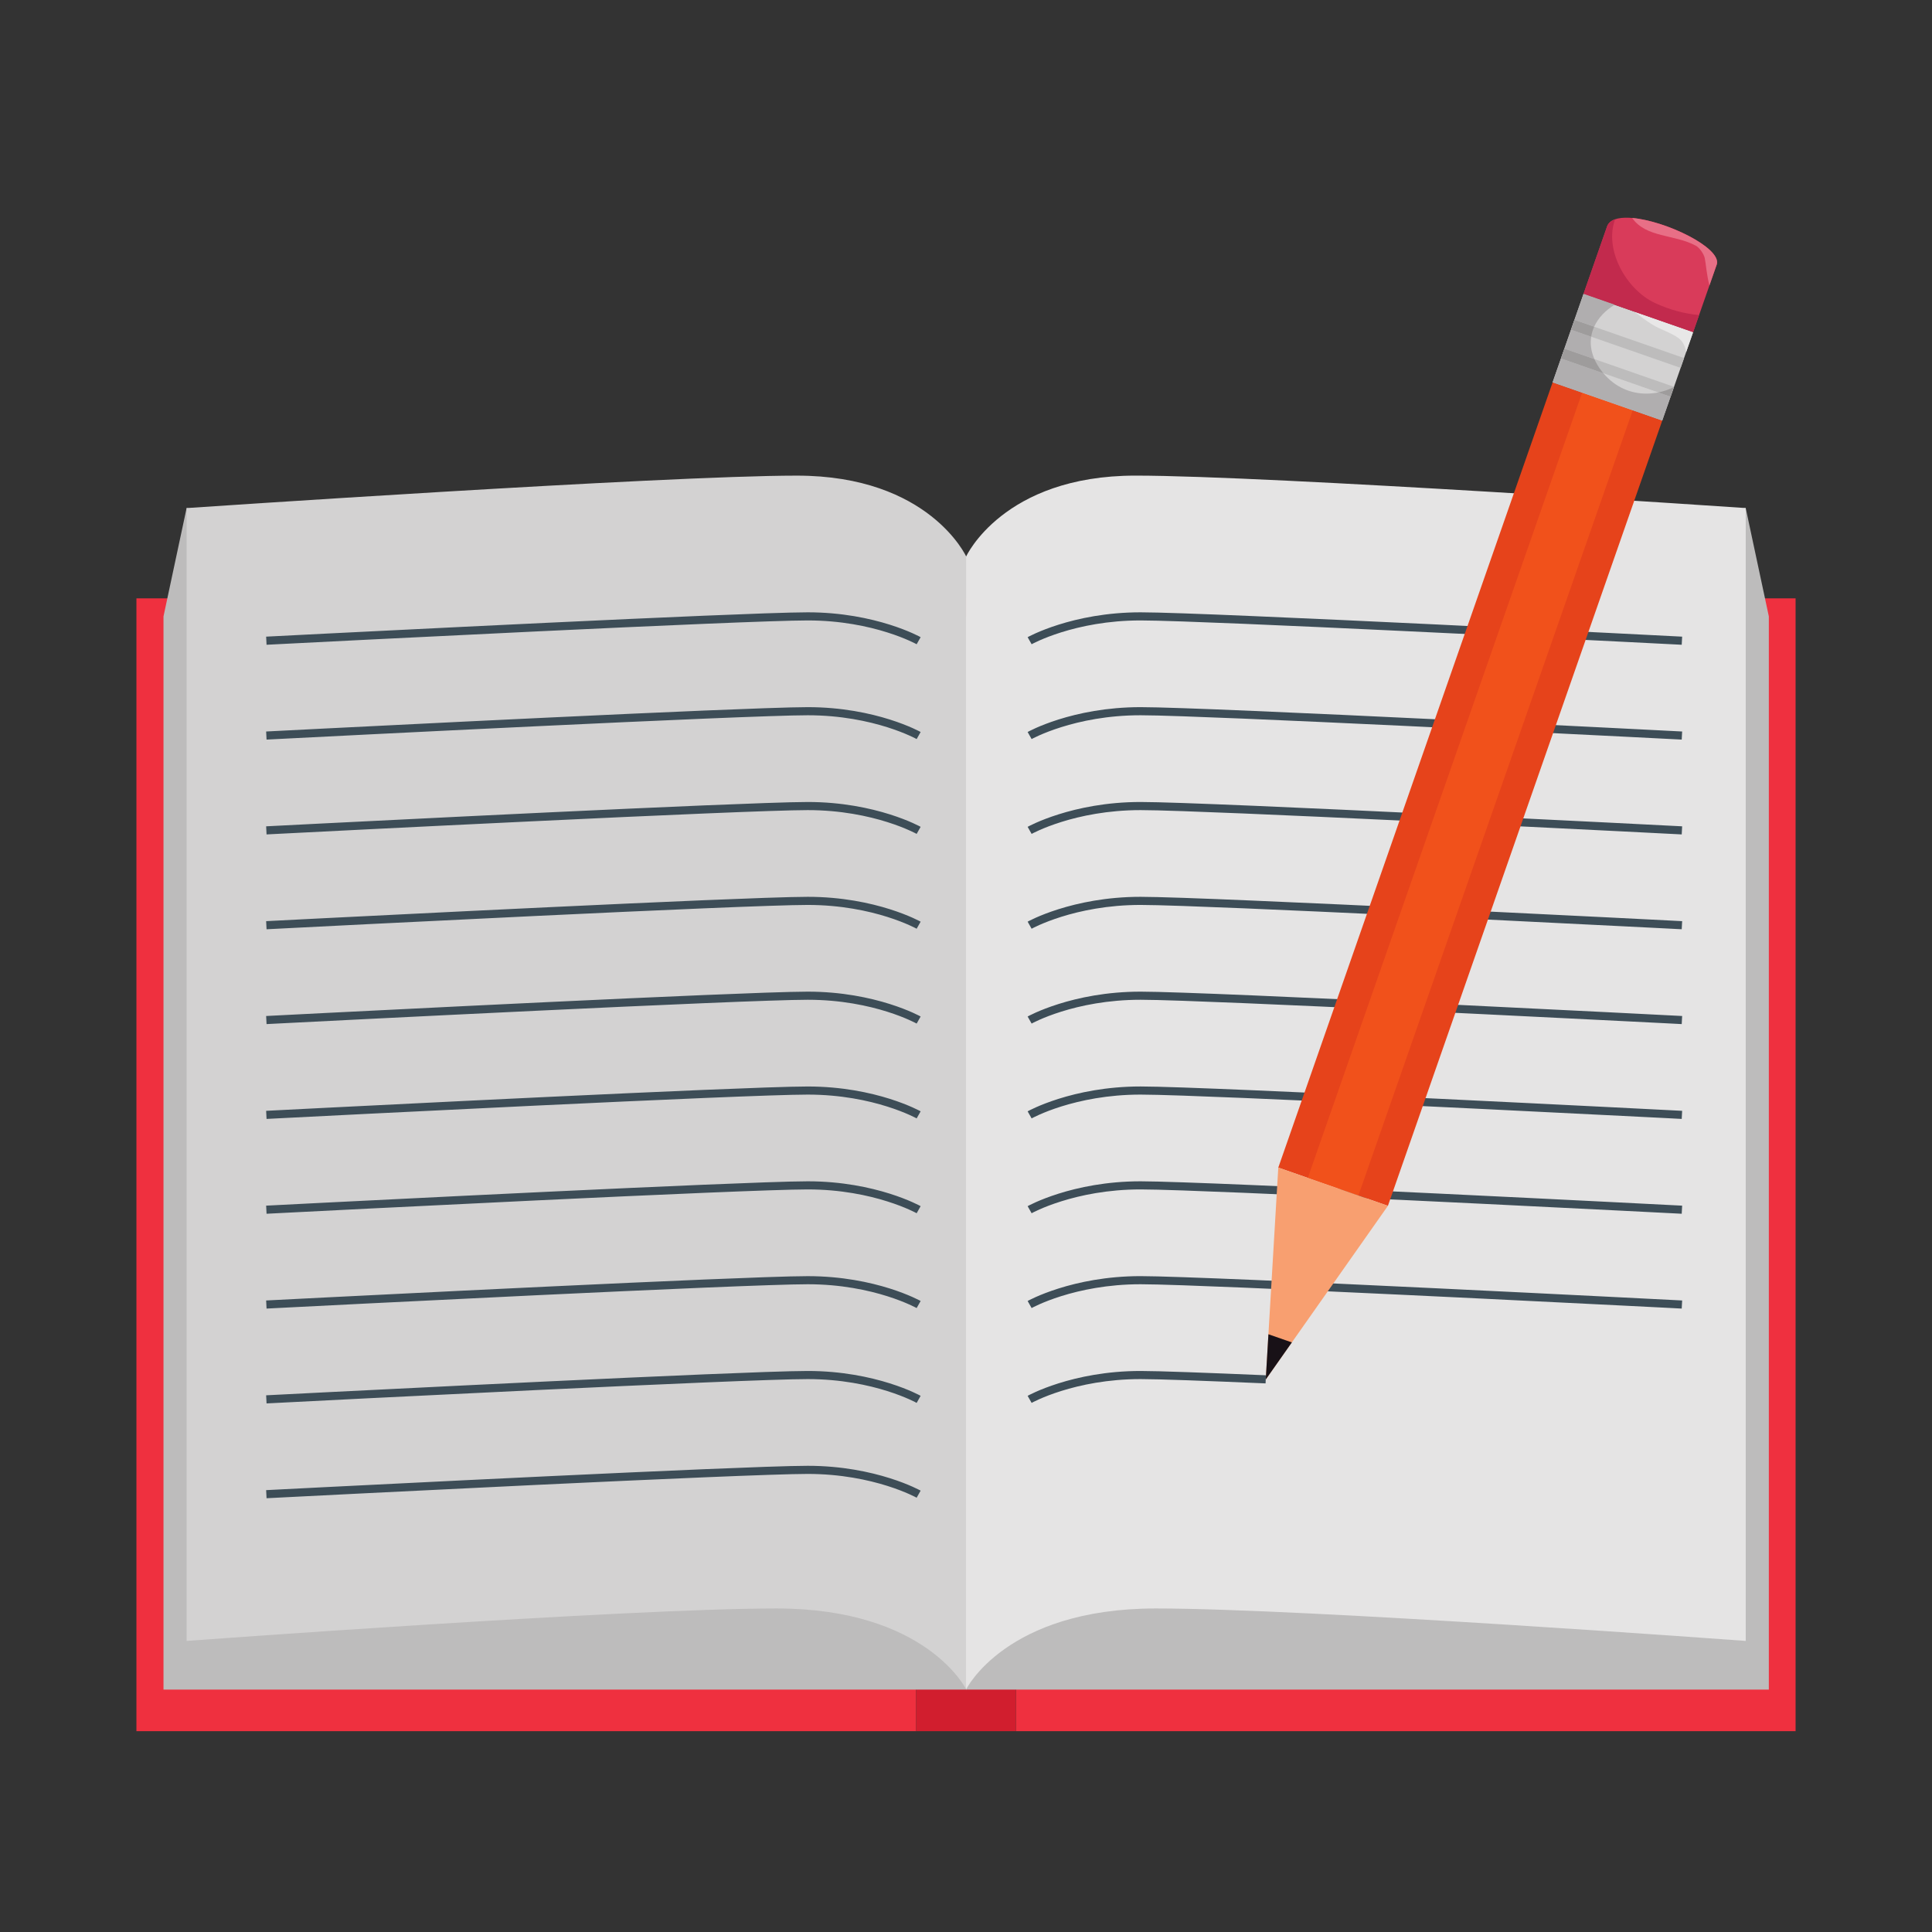 <svg xmlns="http://www.w3.org/2000/svg" xmlns:xlink="http://www.w3.org/1999/xlink" width="512" zoomAndPan="magnify" viewBox="0 0 384 384" height="512" preserveAspectRatio="xMidYMid meet" version="1.0"><rect x="0" y="0" width="384" height="384" fill="#333333" stroke="none"/><defs><clipPath id="d1e5bc5f2e"><path d="M 115.199 197 L 256 197 L 256 201 L 115.199 201 Z M 115.199 197 " clip-rule="nonzero"/></clipPath><clipPath id="84ba06d43f"><path d="M 253 191 L 268.949 191 L 268.949 206 L 253 206 Z M 253 191 " clip-rule="nonzero"/></clipPath><clipPath id="f4cec1a39a"><path d="M 136 172 L 241 172 L 241 223.242 L 136 223.242 Z M 136 172 " clip-rule="nonzero"/></clipPath><clipPath id="030692ac75"><path d="M 27 118 L 183 118 L 183 344.082 L 27 344.082 Z M 27 118 " clip-rule="nonzero"/></clipPath><clipPath id="d7c5de3779"><path d="M 201 118 L 357 118 L 357 344.082 L 201 344.082 Z M 201 118 " clip-rule="nonzero"/></clipPath><clipPath id="7e030e0a18"><path d="M 182 118 L 202 118 L 202 344.082 L 182 344.082 Z M 182 118 " clip-rule="nonzero"/></clipPath></defs><g clip-path="url(#d1e5bc5f2e)"><path fill="#ffffff" d="M 117.27 200.375 C 118.492 200.375 119.719 200.375 120.906 200.375 C 124.215 200.375 127.527 200.375 130.836 200.375 C 135.738 200.375 140.645 200.375 145.547 200.375 C 151.516 200.375 157.48 200.375 163.488 200.375 C 170.027 200.375 176.566 200.375 183.105 200.375 C 189.727 200.375 196.305 200.375 202.926 200.375 C 209.098 200.375 215.227 200.375 221.398 200.375 C 226.586 200.375 231.816 200.375 237.008 200.375 C 240.77 200.375 244.488 200.375 248.246 200.375 C 250.004 200.375 251.801 200.414 253.559 200.375 C 253.641 200.375 253.723 200.375 253.805 200.375 C 255.809 200.375 255.809 197.262 253.805 197.262 C 252.578 197.262 251.352 197.262 250.168 197.262 C 246.855 197.262 243.547 197.262 240.238 197.262 C 235.332 197.262 230.43 197.262 225.523 197.262 C 219.559 197.262 213.59 197.262 207.586 197.262 C 201.047 197.262 194.508 197.262 187.969 197.262 C 181.348 197.262 174.77 197.262 168.148 197.262 C 161.977 197.262 155.848 197.262 149.676 197.262 C 144.484 197.262 139.254 197.262 134.062 197.262 C 130.305 197.262 126.586 197.262 122.824 197.262 C 121.07 197.262 119.27 197.219 117.512 197.262 C 117.43 197.262 117.348 197.262 117.27 197.262 C 115.266 197.262 115.266 200.375 117.27 200.375 Z M 117.27 200.375 " fill-opacity="1" fill-rule="nonzero"/></g><g clip-path="url(#84ba06d43f)"><path fill="#ffffff" d="M 253.887 193.324 L 254.254 204.188 C 254.297 205.375 255.562 206.113 256.625 205.539 L 267.699 199.434 C 268.883 198.777 268.762 197.055 267.535 196.562 L 256.094 191.809 C 254.988 191.359 253.844 192.18 253.887 193.324 Z M 253.887 193.324 " fill-opacity="1" fill-rule="nonzero"/></g><path fill="#ffffff" d="M 233.332 174.148 L 243.793 177.016 C 244.938 177.344 246.039 176.32 245.793 175.129 L 243.219 162.715 C 242.934 161.402 241.258 160.992 240.398 162.016 L 232.512 171.566 C 231.777 172.465 232.227 173.82 233.332 174.148 Z M 233.332 174.148 " fill-opacity="1" fill-rule="nonzero"/><g clip-path="url(#f4cec1a39a)"><path fill="#ffffff" d="M 137.414 174.762 C 136.883 182.711 136.719 190.664 137.781 198.57 C 138.152 201.152 138.438 203.406 138.805 206.113 C 139.172 208.613 139.621 211.152 140.438 213.57 C 141.258 215.949 142.402 218.285 144.199 220.129 C 145.875 221.809 148.328 223.242 150.82 223.117 C 155.641 222.875 157.93 217.504 159.238 213.57 C 160.016 211.152 160.586 208.613 161.16 206.152 C 162.059 202.262 162.918 198.324 163.734 194.434 C 164.512 190.742 164.672 186.973 165.613 183.328 C 165.98 181.934 166.43 180.457 167.168 179.188 C 167.656 178.328 168.148 177.875 169.086 177.59 C 168.637 177.711 169.004 177.59 169.211 177.59 C 169.414 177.59 169.742 177.711 169.293 177.59 C 169.375 177.629 169.496 177.629 169.617 177.672 C 169.699 177.672 169.781 177.711 169.863 177.754 C 169.699 177.711 169.578 177.59 169.781 177.754 C 169.906 177.836 169.988 177.875 170.109 177.957 C 170.395 178.121 169.906 177.711 170.191 178 C 170.395 178.246 170.641 178.449 170.844 178.695 C 170.559 178.328 170.887 178.777 170.969 178.859 C 171.051 178.984 171.129 179.148 171.211 179.27 C 171.418 179.637 171.621 179.965 171.785 180.336 C 171.824 180.457 171.988 180.828 171.867 180.539 C 171.949 180.746 172.031 180.949 172.113 181.156 C 172.273 181.562 172.398 182.016 172.562 182.426 C 173.133 184.309 173.543 186.234 173.867 188.164 C 173.949 188.652 174.031 189.145 174.113 189.637 C 174.156 189.883 174.195 190.129 174.195 190.336 C 174.195 190.457 174.238 190.582 174.238 190.742 C 174.238 190.867 174.238 190.867 174.238 190.703 C 174.238 190.785 174.277 190.867 174.277 190.949 C 174.398 191.934 174.523 192.957 174.645 193.941 C 174.93 196.809 175.055 199.762 175.543 202.586 C 176.035 205.742 176.566 208.898 177.383 211.973 C 177.914 213.898 178.527 215.824 179.426 217.629 C 180.121 219.02 181.102 220.496 182.531 221.234 C 184.371 222.176 186.332 221.602 187.762 220.25 C 189.809 218.406 190.625 215.457 191.441 212.914 C 193.566 206.316 194.75 199.434 196.184 192.672 C 196.715 190.09 197.285 187.547 198.102 185.047 C 198.797 182.793 199.777 180.336 201.289 178.695 C 201.496 178.492 201.699 178.285 201.902 178.082 C 202.148 177.875 202.066 177.918 202.312 177.754 C 202.477 177.629 202.641 177.547 202.801 177.465 C 202.844 177.465 203.172 177.301 202.926 177.426 C 202.68 177.508 203.008 177.383 203.09 177.383 C 203.332 177.344 203.539 177.344 203.172 177.344 C 203.293 177.344 203.496 177.344 203.621 177.344 C 203.211 177.383 203.457 177.344 203.66 177.383 C 204.07 177.508 203.496 177.219 203.824 177.465 C 203.906 177.547 204.355 177.836 203.988 177.547 C 204.109 177.629 204.191 177.711 204.273 177.793 C 204.395 177.918 204.52 178.039 204.641 178.164 C 204.684 178.203 204.723 178.285 204.766 178.328 C 204.52 178 204.766 178.328 204.805 178.41 C 205.254 179.105 205.664 179.844 205.992 180.621 C 205.867 180.336 206.113 180.867 206.113 180.992 C 206.195 181.195 206.277 181.402 206.359 181.605 C 206.523 182.098 206.684 182.547 206.848 183.039 C 207.133 184.023 207.422 185.008 207.664 186.031 C 208.074 187.793 208.402 189.516 208.727 191.277 C 209.75 197.098 210.852 202.914 211.914 208.734 C 212.406 211.562 212.816 214.391 213.961 217.012 C 214.859 219.102 216.371 221.355 218.742 221.891 C 221.969 222.629 224.668 220.293 226.383 217.832 C 228.426 214.84 229.898 211.48 231.082 208.039 C 232.27 204.637 233.25 201.113 234.352 197.668 C 235.539 193.859 236.641 190.008 237.664 186.152 C 238.684 182.383 239.625 178.613 240.605 174.844 C 241.094 172.875 238.113 172.059 237.582 174.023 C 235.578 181.645 233.656 189.309 231.285 196.852 C 229.203 203.531 227.566 210.66 223.48 216.48 C 222.703 217.547 221.684 218.57 220.375 218.898 C 220.09 218.98 219.723 218.98 219.438 218.898 C 219.477 218.898 218.984 218.773 219.191 218.816 C 219.395 218.898 218.945 218.691 218.984 218.691 C 218.902 218.652 218.824 218.57 218.742 218.527 C 218.453 218.367 218.781 218.609 218.578 218.406 C 217.066 217.137 216.371 215.047 215.879 213.039 C 215.023 209.637 214.574 206.07 213.961 202.629 C 213.348 199.227 212.691 195.824 212.039 192.426 C 211.426 189.188 210.895 185.949 209.996 182.793 C 209.137 179.844 207.746 175.211 204.316 174.312 C 202.395 173.82 200.598 174.926 199.328 176.195 C 197.488 178.082 196.344 180.539 195.488 183 C 194.59 185.457 194.016 188 193.445 190.539 C 192.832 193.406 192.176 196.277 191.562 199.188 C 190.789 202.914 190.051 206.688 188.949 210.332 C 188.254 212.668 187.602 215.457 186.129 217.383 C 185.801 217.832 185.434 218.121 184.984 218.367 C 184.902 218.406 184.82 218.445 184.738 218.488 C 184.781 218.488 185.066 218.367 184.82 218.445 C 184.656 218.488 184.496 218.527 184.371 218.57 C 184.863 218.445 184.371 218.527 184.25 218.527 C 184.043 218.57 184.332 218.527 184.414 218.57 C 184.332 218.527 184.25 218.527 184.207 218.527 C 183.965 218.445 183.84 218.324 184.125 218.527 C 184.004 218.445 183.84 218.367 183.676 218.285 C 183.391 218.121 183.84 218.488 183.594 218.203 C 183.473 218.078 183.352 217.957 183.227 217.832 C 183.188 217.75 182.859 217.422 182.98 217.586 C 183.145 217.793 182.898 217.465 182.898 217.465 C 182.82 217.383 182.777 217.258 182.695 217.176 C 182.492 216.848 182.289 216.52 182.125 216.191 C 182.043 216.031 181.961 215.824 181.879 215.66 C 181.836 215.539 181.797 215.457 181.758 215.332 C 181.758 215.293 181.551 214.883 181.676 215.211 C 180.242 211.766 179.551 208.039 178.938 204.352 C 178.812 203.734 178.73 203.121 178.648 202.504 C 178.609 202.301 178.57 202.098 178.57 201.891 C 178.527 201.727 178.488 201.031 178.527 201.688 C 178.445 200.414 178.281 199.188 178.16 197.914 C 177.832 194.023 177.426 190.129 176.73 186.277 C 176.117 182.875 175.301 178.984 173.012 176.32 C 172.07 175.254 170.762 174.477 169.293 174.477 C 166.637 174.516 164.961 176.688 163.98 178.941 C 162.59 182.219 162.098 185.664 161.609 189.145 C 161.078 192.957 160.18 196.727 159.359 200.496 C 158.625 203.777 157.891 207.094 157.031 210.332 C 156.5 212.301 155.887 214.309 155.027 215.988 C 154.578 216.93 154.008 217.832 153.477 218.445 C 153.312 218.609 153.148 218.773 152.984 218.938 C 152.902 219.02 152.414 219.391 152.617 219.266 C 152.453 219.391 152.289 219.473 152.129 219.594 C 152.004 219.676 151.883 219.719 151.758 219.801 C 152.004 219.676 151.719 219.84 151.598 219.84 C 151.434 219.883 151.227 219.965 151.066 219.965 C 150.617 220.047 151.352 219.965 150.902 219.965 C 150.82 219.965 150.695 219.965 150.617 219.965 C 150.535 219.965 150.41 219.965 150.328 219.965 C 149.84 219.922 150.492 220.004 150.207 219.965 C 149.922 219.922 149.594 219.84 149.309 219.719 C 148.449 219.43 147.469 218.773 146.773 218.121 C 143.383 214.965 142.523 209.594 141.871 205.047 C 141.012 198.859 140.195 192.383 140.195 185.992 C 140.195 182.219 140.359 178.492 140.645 174.719 C 140.684 173.859 139.867 173.164 139.09 173.164 C 138.07 173.164 137.457 173.902 137.414 174.762 Z M 137.414 174.762 " fill-opacity="1" fill-rule="nonzero"/></g><g clip-path="url(#030692ac75)"><path fill="#ef303f" d="M 182.09 344.086 L 27.117 344.086 L 27.117 118.926 L 182.09 118.926 L 182.09 344.086 " fill-opacity="1" fill-rule="nonzero"/></g><g clip-path="url(#d7c5de3779)"><path fill="#ef303f" d="M 356.887 344.086 L 201.918 344.086 L 201.918 118.926 L 356.887 118.926 L 356.887 344.086 " fill-opacity="1" fill-rule="nonzero"/></g><g clip-path="url(#7e030e0a18)"><path fill="#d11e2e" d="M 182.09 344.086 L 201.918 344.086 L 201.918 118.926 L 182.09 118.926 L 182.09 344.086 " fill-opacity="1" fill-rule="nonzero"/></g><path fill="#bdbcbc" d="M 32.496 122.512 L 37.09 100.984 L 192.062 122.512 L 192.062 335.816 L 32.496 335.816 L 32.496 122.512 " fill-opacity="1" fill-rule="nonzero"/><path fill="#d3d2d2" d="M 192.062 335.816 C 192.062 335.816 184.203 319.695 154.348 319.695 C 124.488 319.695 37.09 326.145 37.09 326.145 L 37.09 100.984 C 37.09 100.984 132.02 94.535 158.379 94.535 C 184.738 94.535 192.062 110.656 192.062 110.656 L 192.062 335.816 " fill-opacity="1" fill-rule="nonzero"/><path fill="#bdbcbc" d="M 351.57 122.512 L 346.973 100.98 L 192.004 122.512 L 192.004 335.816 L 351.57 335.816 L 351.57 122.512 " fill-opacity="1" fill-rule="nonzero"/><path fill="#e5e4e4" d="M 192.004 335.816 C 192.004 335.816 199.863 319.695 229.723 319.695 C 259.578 319.695 346.977 326.145 346.977 326.145 L 346.977 100.98 C 346.977 100.98 252.047 94.531 225.688 94.531 C 199.328 94.531 192.004 110.652 192.004 110.652 L 192.004 335.816 " fill-opacity="1" fill-rule="nonzero"/><path fill="#3d4d57" d="M 52.98 128.152 C 52.98 128.152 53.348 128.133 54.043 128.098 C 59.238 127.832 82.719 126.637 106.477 125.508 C 118.352 124.941 130.301 124.395 140.062 123.988 C 144.945 123.785 149.281 123.617 152.789 123.5 C 156.297 123.383 158.977 123.316 160.535 123.316 C 167.16 123.316 172.594 124.508 176.359 125.699 C 178.246 126.289 179.711 126.887 180.703 127.328 C 181.199 127.547 181.578 127.73 181.828 127.859 C 181.953 127.922 182.047 127.969 182.105 128.004 C 182.137 128.02 182.16 128.031 182.172 128.039 L 182.191 128.047 L 182.25 127.949 L 182.191 128.047 L 182.25 127.949 L 182.191 128.047 L 182.984 126.645 C 182.945 126.621 180.742 125.387 176.848 124.16 C 172.949 122.93 167.355 121.703 160.535 121.703 C 158.832 121.703 155.887 121.781 152.023 121.91 C 124.977 122.84 52.902 126.539 52.898 126.539 L 52.98 128.152 " fill-opacity="1" fill-rule="nonzero"/><path fill="#3d4d57" d="M 52.98 147 C 52.98 147 53.348 146.98 54.043 146.945 C 59.238 146.68 82.719 145.484 106.477 144.355 C 118.352 143.789 130.301 143.242 140.062 142.836 C 144.945 142.633 149.281 142.465 152.789 142.348 C 156.297 142.23 158.977 142.164 160.535 142.164 C 167.16 142.164 172.594 143.355 176.359 144.543 C 178.246 145.141 179.711 145.73 180.703 146.176 C 181.199 146.395 181.578 146.578 181.828 146.703 C 181.953 146.77 182.047 146.816 182.105 146.852 C 182.137 146.867 182.16 146.879 182.172 146.887 L 182.191 146.895 L 182.191 146.898 L 182.246 146.801 L 182.191 146.898 L 182.246 146.801 L 182.191 146.898 L 182.984 145.492 C 182.945 145.469 180.742 144.238 176.848 143.008 C 172.949 141.777 167.355 140.551 160.535 140.551 C 158.832 140.551 155.887 140.629 152.023 140.762 C 124.977 141.688 52.902 145.391 52.898 145.391 L 52.98 147 " fill-opacity="1" fill-rule="nonzero"/><path fill="#3d4d57" d="M 52.98 165.848 C 52.98 165.848 53.348 165.832 54.043 165.793 C 59.238 165.531 82.719 164.332 106.477 163.207 C 118.352 162.641 130.301 162.094 140.062 161.688 C 144.945 161.484 149.281 161.316 152.789 161.199 C 156.297 161.082 158.977 161.016 160.535 161.016 C 167.16 161.016 172.594 162.207 176.359 163.395 C 178.246 163.988 179.711 164.582 180.703 165.027 C 181.199 165.246 181.578 165.43 181.828 165.555 C 181.953 165.617 182.047 165.668 182.105 165.699 C 182.137 165.715 182.16 165.73 182.172 165.738 L 182.191 165.746 L 182.25 165.648 L 182.191 165.746 L 182.25 165.648 L 182.191 165.746 L 182.984 164.34 C 182.945 164.32 180.742 163.086 176.848 161.859 C 172.949 160.629 167.355 159.402 160.535 159.402 C 158.832 159.402 155.887 159.48 152.023 159.613 C 124.977 160.535 52.902 164.238 52.898 164.238 L 52.98 165.848 " fill-opacity="1" fill-rule="nonzero"/><path fill="#3d4d57" d="M 52.98 184.699 C 52.98 184.699 53.348 184.676 54.043 184.645 C 59.238 184.379 82.719 183.184 106.477 182.055 C 118.352 181.488 130.301 180.941 140.062 180.535 C 144.945 180.328 149.281 180.164 152.789 180.047 C 156.297 179.93 158.977 179.863 160.535 179.863 C 167.16 179.863 172.594 181.055 176.359 182.242 C 178.246 182.836 179.711 183.43 180.703 183.871 C 181.199 184.094 181.578 184.277 181.828 184.402 C 181.953 184.469 182.047 184.516 182.105 184.547 C 182.137 184.566 182.16 184.578 182.172 184.586 L 182.191 184.594 L 182.25 184.488 L 182.191 184.594 L 182.25 184.488 L 182.191 184.594 L 182.984 183.191 C 182.945 183.168 180.742 181.938 176.848 180.707 C 172.949 179.477 167.355 178.25 160.535 178.25 C 158.832 178.25 155.887 178.328 152.023 178.457 C 124.977 179.383 52.902 183.086 52.898 183.086 L 52.98 184.699 " fill-opacity="1" fill-rule="nonzero"/><path fill="#3d4d57" d="M 52.98 203.547 C 52.98 203.547 53.348 203.527 54.043 203.492 C 59.238 203.227 82.719 202.031 106.477 200.902 C 118.352 200.336 130.301 199.789 140.062 199.383 C 144.945 199.18 149.281 199.008 152.789 198.895 C 156.297 198.777 158.977 198.711 160.535 198.711 C 167.16 198.711 172.594 199.902 176.359 201.09 C 178.246 201.688 179.711 202.277 180.703 202.723 C 181.199 202.941 181.578 203.125 181.828 203.254 C 181.953 203.316 182.047 203.363 182.105 203.398 C 182.137 203.414 182.16 203.426 182.172 203.434 L 182.191 203.441 L 182.191 203.445 L 182.25 203.344 L 182.191 203.445 L 182.25 203.344 L 182.191 203.445 L 182.984 202.039 C 182.945 202.016 180.742 200.785 176.848 199.555 C 172.949 198.324 167.355 197.098 160.535 197.098 C 158.832 197.098 155.887 197.176 152.023 197.305 C 124.977 198.234 52.902 201.938 52.898 201.938 L 52.98 203.547 " fill-opacity="1" fill-rule="nonzero"/><path fill="#3d4d57" d="M 52.98 222.395 C 52.98 222.395 53.348 222.375 54.043 222.34 C 59.238 222.074 82.719 220.879 106.477 219.75 C 118.352 219.184 130.301 218.637 140.062 218.23 C 144.945 218.027 149.281 217.859 152.789 217.742 C 156.297 217.625 158.977 217.559 160.535 217.559 C 167.16 217.559 172.594 218.75 176.359 219.941 C 178.246 220.535 179.711 221.129 180.703 221.57 C 181.199 221.789 181.578 221.973 181.828 222.102 C 181.953 222.164 182.047 222.215 182.105 222.246 C 182.137 222.262 182.16 222.273 182.172 222.281 L 182.191 222.293 L 182.25 222.191 L 182.191 222.293 L 182.25 222.191 L 182.191 222.293 L 182.984 220.887 C 182.945 220.863 180.742 219.633 176.848 218.402 C 172.949 217.172 167.355 215.949 160.535 215.949 C 158.832 215.949 155.887 216.023 152.023 216.156 C 124.977 217.082 52.902 220.785 52.898 220.785 L 52.98 222.395 " fill-opacity="1" fill-rule="nonzero"/><path fill="#3d4d57" d="M 52.98 241.242 C 52.98 241.242 53.348 241.223 54.043 241.188 C 59.238 240.922 82.719 239.727 106.477 238.598 C 118.352 238.031 130.301 237.484 140.062 237.078 C 144.945 236.875 149.281 236.707 152.789 236.59 C 156.297 236.473 158.977 236.406 160.535 236.406 C 167.16 236.406 172.594 237.598 176.359 238.789 C 178.246 239.383 179.711 239.973 180.703 240.418 C 181.199 240.637 181.578 240.82 181.828 240.949 C 181.953 241.012 182.047 241.062 182.105 241.094 C 182.137 241.109 182.16 241.121 182.172 241.129 L 182.191 241.137 L 182.191 241.141 L 182.25 241.035 L 182.191 241.141 L 182.25 241.035 L 182.191 241.141 L 182.984 239.734 C 182.945 239.715 180.742 238.48 176.848 237.25 C 172.949 236.02 167.355 234.793 160.535 234.793 C 158.832 234.793 155.887 234.871 152.023 235.004 C 124.977 235.93 52.902 239.633 52.898 239.633 L 52.98 241.242 " fill-opacity="1" fill-rule="nonzero"/><path fill="#3d4d57" d="M 52.98 260.09 C 52.98 260.09 53.348 260.07 54.043 260.035 C 59.238 259.77 82.719 258.574 106.477 257.445 C 118.352 256.883 130.301 256.332 140.062 255.926 C 144.945 255.723 149.281 255.555 152.789 255.438 C 156.297 255.32 158.977 255.254 160.535 255.254 C 167.16 255.254 172.594 256.445 176.359 257.633 C 178.246 258.23 179.711 258.824 180.703 259.266 C 181.199 259.484 181.578 259.668 181.828 259.797 C 181.953 259.859 182.047 259.91 182.105 259.941 C 182.137 259.957 182.16 259.969 182.172 259.977 L 182.191 259.984 L 182.191 259.988 L 182.25 259.879 L 182.191 259.988 L 182.25 259.879 L 182.191 259.988 L 182.984 258.582 C 182.945 258.559 180.742 257.328 176.848 256.098 C 172.949 254.871 167.355 253.645 160.535 253.645 C 158.832 253.645 155.887 253.719 152.023 253.852 C 124.977 254.777 52.902 258.48 52.898 258.48 L 52.98 260.09 " fill-opacity="1" fill-rule="nonzero"/><path fill="#3d4d57" d="M 52.98 278.938 C 52.98 278.938 53.348 278.918 54.043 278.887 C 59.238 278.617 82.719 277.422 106.477 276.293 C 118.352 275.73 130.301 275.184 140.062 274.777 C 144.945 274.574 149.281 274.402 152.789 274.289 C 156.297 274.168 158.977 274.105 160.535 274.105 C 167.16 274.105 172.594 275.297 176.359 276.484 C 178.246 277.078 179.711 277.672 180.703 278.113 C 181.199 278.336 181.578 278.52 181.828 278.645 C 181.953 278.711 182.047 278.758 182.105 278.793 C 182.137 278.809 182.16 278.82 182.172 278.828 L 182.191 278.836 L 182.25 278.73 L 182.191 278.836 L 182.25 278.73 L 182.191 278.836 L 182.984 277.434 C 182.945 277.41 180.742 276.176 176.848 274.949 C 172.949 273.719 167.355 272.492 160.535 272.492 C 158.832 272.492 155.887 272.566 152.023 272.699 C 124.977 273.629 52.902 277.328 52.898 277.328 L 52.98 278.938 " fill-opacity="1" fill-rule="nonzero"/><path fill="#3d4d57" d="M 52.98 297.785 C 52.98 297.785 53.348 297.77 54.043 297.73 C 59.238 297.469 82.719 296.273 106.477 295.141 C 118.352 294.578 130.301 294.031 140.062 293.625 C 144.945 293.422 149.281 293.254 152.789 293.137 C 156.297 293.02 158.977 292.953 160.535 292.953 C 167.16 292.953 172.594 294.145 176.359 295.332 C 178.246 295.926 179.711 296.52 180.703 296.961 C 181.199 297.184 181.578 297.367 181.828 297.492 C 181.953 297.555 182.047 297.605 182.105 297.637 C 182.137 297.652 182.16 297.668 182.172 297.672 L 182.191 297.684 L 182.25 297.578 L 182.191 297.684 L 182.25 297.578 L 182.191 297.684 L 182.984 296.277 C 182.945 296.258 180.742 295.023 176.848 293.797 C 172.949 292.566 167.355 291.34 160.535 291.34 C 158.832 291.34 155.887 291.414 152.023 291.547 C 124.977 292.477 52.902 296.176 52.898 296.176 L 52.98 297.785 " fill-opacity="1" fill-rule="nonzero"/><path fill="#3d4d57" d="M 334.34 126.539 C 334.336 126.539 310.801 125.332 285.582 124.121 C 272.973 123.516 259.941 122.914 249.223 122.461 C 243.859 122.23 239.082 122.043 235.215 121.91 C 231.348 121.777 228.406 121.703 226.703 121.703 C 219.883 121.703 214.285 122.93 210.391 124.16 C 206.492 125.391 204.293 126.621 204.25 126.645 L 205.043 128.047 L 204.988 127.945 L 205.043 128.047 L 204.988 127.945 L 205.043 128.047 C 205.07 128.035 207.199 126.848 210.965 125.668 C 214.73 124.488 220.129 123.316 226.703 123.316 C 228.363 123.316 231.301 123.391 235.16 123.523 C 248.664 123.984 273.441 125.145 294.84 126.184 C 305.535 126.707 315.391 127.195 322.57 127.559 C 326.16 127.738 329.082 127.887 331.105 127.992 C 332.117 128.043 332.906 128.082 333.438 128.109 C 333.973 128.137 334.254 128.152 334.254 128.152 L 334.34 126.539 " fill-opacity="1" fill-rule="nonzero"/><path fill="#3d4d57" d="M 334.34 145.391 C 334.336 145.391 310.801 144.18 285.582 142.973 C 272.973 142.363 259.941 141.762 249.223 141.309 C 243.859 141.078 239.082 140.891 235.215 140.758 C 231.348 140.625 228.406 140.551 226.703 140.551 C 219.883 140.551 214.285 141.777 210.391 143.004 C 206.492 144.234 204.293 145.469 204.25 145.492 L 205.043 146.895 L 204.988 146.797 L 205.043 146.895 L 204.988 146.797 L 205.043 146.895 C 205.07 146.883 207.199 145.695 210.965 144.516 C 214.73 143.336 220.129 142.16 226.703 142.164 C 228.363 142.16 231.301 142.238 235.16 142.371 C 248.664 142.832 273.441 143.988 294.84 145.031 C 305.535 145.551 315.391 146.043 322.57 146.406 C 326.16 146.586 329.082 146.734 331.105 146.84 C 332.117 146.891 332.906 146.93 333.438 146.957 C 333.973 146.984 334.254 147 334.254 147 L 334.34 145.391 " fill-opacity="1" fill-rule="nonzero"/><path fill="#3d4d57" d="M 334.34 164.238 C 334.336 164.238 310.801 163.031 285.582 161.82 C 272.973 161.215 259.941 160.613 249.223 160.156 C 243.859 159.934 239.082 159.742 235.215 159.609 C 231.348 159.477 228.406 159.402 226.703 159.402 C 219.883 159.402 214.285 160.629 210.391 161.859 C 206.492 163.086 204.293 164.32 204.25 164.34 L 205.043 165.746 L 204.984 165.645 L 205.043 165.746 L 204.984 165.645 L 205.043 165.746 C 205.07 165.73 207.199 164.547 210.965 163.367 C 214.73 162.188 220.129 161.016 226.703 161.016 C 228.363 161.016 231.301 161.09 235.16 161.223 C 248.664 161.684 273.441 162.84 294.84 163.883 C 305.535 164.402 315.391 164.895 322.57 165.254 C 326.16 165.438 329.082 165.582 331.105 165.688 C 332.117 165.738 332.906 165.777 333.438 165.805 C 333.973 165.836 334.254 165.848 334.254 165.848 L 334.34 164.238 " fill-opacity="1" fill-rule="nonzero"/><path fill="#3d4d57" d="M 334.34 183.086 C 334.336 183.086 310.801 181.879 285.582 180.668 C 272.973 180.062 259.941 179.461 249.223 179.008 C 243.859 178.781 239.082 178.59 235.215 178.457 C 231.348 178.328 228.406 178.25 226.703 178.25 C 219.883 178.25 214.285 179.477 210.391 180.707 C 206.492 181.934 204.293 183.168 204.25 183.188 L 205.043 184.594 L 204.988 184.492 L 205.043 184.594 L 204.988 184.492 L 205.043 184.594 C 205.07 184.578 207.199 183.395 210.965 182.215 C 214.73 181.035 220.129 179.863 226.703 179.863 C 228.363 179.863 231.301 179.938 235.16 180.07 C 248.664 180.531 273.441 181.688 294.84 182.73 C 305.535 183.25 315.391 183.742 322.57 184.105 C 326.16 184.285 329.082 184.434 331.105 184.535 C 332.117 184.59 332.906 184.629 333.438 184.656 C 333.973 184.684 334.254 184.695 334.254 184.695 L 334.34 183.086 " fill-opacity="1" fill-rule="nonzero"/><path fill="#3d4d57" d="M 334.34 201.938 C 334.336 201.938 310.801 200.727 285.582 199.516 C 272.973 198.91 259.941 198.309 249.223 197.852 C 243.859 197.625 239.082 197.438 235.215 197.305 C 231.348 197.172 228.406 197.098 226.703 197.098 C 219.883 197.098 214.285 198.324 210.391 199.555 C 206.492 200.785 204.293 202.016 204.25 202.039 L 205.043 203.445 L 204.984 203.34 L 205.043 203.445 L 204.984 203.34 L 205.043 203.445 C 205.07 203.426 207.199 202.242 210.965 201.062 C 214.73 199.883 220.129 198.711 226.703 198.711 C 228.363 198.711 231.301 198.785 235.16 198.918 C 248.664 199.379 273.441 200.535 294.84 201.578 C 305.535 202.098 315.391 202.59 322.57 202.953 C 326.16 203.133 329.082 203.281 331.105 203.383 C 332.117 203.438 332.906 203.477 333.438 203.504 C 333.973 203.531 334.254 203.547 334.254 203.547 L 334.34 201.938 " fill-opacity="1" fill-rule="nonzero"/><path fill="#3d4d57" d="M 334.34 220.785 C 334.336 220.785 310.801 219.574 285.582 218.367 C 272.973 217.762 259.941 217.156 249.223 216.703 C 243.859 216.477 239.082 216.285 235.215 216.152 C 231.348 216.02 228.406 215.945 226.703 215.945 C 219.883 215.945 214.285 217.172 210.391 218.402 C 206.492 219.633 204.293 220.863 204.25 220.887 L 205.043 222.293 L 204.988 222.191 L 205.043 222.293 L 204.988 222.191 L 205.043 222.293 C 205.07 222.277 207.199 221.09 210.965 219.91 C 214.73 218.734 220.129 217.559 226.703 217.559 C 228.363 217.559 231.301 217.633 235.16 217.766 C 248.664 218.227 273.441 219.387 294.84 220.426 C 305.535 220.949 315.391 221.438 322.57 221.801 C 326.16 221.98 329.082 222.129 331.105 222.23 C 332.117 222.285 332.906 222.324 333.438 222.352 C 333.973 222.379 334.254 222.395 334.254 222.395 L 334.34 220.785 " fill-opacity="1" fill-rule="nonzero"/><path fill="#3d4d57" d="M 334.34 239.633 C 334.336 239.633 310.801 238.422 285.582 237.215 C 272.973 236.609 259.941 236.004 249.223 235.551 C 243.859 235.324 239.082 235.133 235.215 235.004 C 231.348 234.871 228.406 234.793 226.703 234.793 C 219.883 234.793 214.285 236.02 210.391 237.25 C 206.492 238.48 204.293 239.711 204.25 239.734 L 205.043 241.141 L 204.988 241.039 L 205.043 241.141 L 204.988 241.039 L 205.043 241.141 C 205.07 241.125 207.199 239.938 210.965 238.762 C 214.73 237.582 220.129 236.406 226.703 236.406 C 228.363 236.406 231.301 236.48 235.16 236.613 C 248.664 237.074 273.441 238.234 294.84 239.273 C 305.535 239.793 315.391 240.285 322.57 240.648 C 326.16 240.828 329.082 240.977 331.105 241.082 C 332.117 241.133 332.906 241.172 333.438 241.199 C 333.973 241.227 334.254 241.242 334.254 241.242 L 334.34 239.633 " fill-opacity="1" fill-rule="nonzero"/><path fill="#3d4d57" d="M 334.34 258.48 C 334.336 258.48 310.801 257.27 285.582 256.062 C 272.973 255.457 259.941 254.852 249.223 254.398 C 243.859 254.172 239.082 253.984 235.215 253.852 C 231.348 253.719 228.406 253.641 226.703 253.641 C 219.883 253.641 214.285 254.867 210.391 256.098 C 206.492 257.328 204.293 258.559 204.25 258.582 L 205.043 259.988 L 204.984 259.887 L 205.043 259.988 L 204.984 259.887 L 205.043 259.988 C 205.07 259.973 207.199 258.785 210.965 257.605 C 214.73 256.426 220.129 255.254 226.703 255.254 C 228.363 255.254 231.301 255.328 235.16 255.461 C 248.664 255.926 273.441 257.082 294.84 258.121 C 305.535 258.645 315.391 259.133 322.57 259.496 C 326.16 259.676 329.082 259.824 331.105 259.926 C 332.117 259.98 332.906 260.02 333.438 260.047 C 333.973 260.074 334.254 260.09 334.254 260.09 L 334.34 258.48 " fill-opacity="1" fill-rule="nonzero"/><path fill="#3d4d57" d="M 251.613 273.348 C 245.688 273.094 240.367 272.883 236.078 272.73 C 231.785 272.578 228.531 272.492 226.703 272.492 C 219.883 272.492 214.285 273.719 210.387 274.949 C 206.492 276.176 204.289 277.41 204.25 277.434 L 205.043 278.836 L 204.984 278.734 L 205.043 278.836 L 204.984 278.734 L 205.043 278.836 C 205.07 278.82 207.199 277.637 210.961 276.457 C 214.727 275.277 220.125 274.105 226.703 274.105 C 228.484 274.105 231.738 274.188 236.02 274.34 C 240.305 274.492 245.621 274.707 251.543 274.961 L 251.613 273.348 " fill-opacity="1" fill-rule="nonzero"/><path fill="#e6431b" d="M 275.859 239.668 L 254.07 232.07 L 308.598 75.992 L 330.387 83.586 L 275.859 239.668 " fill-opacity="1" fill-rule="nonzero"/><path fill="#f1511b" d="M 269.992 237.621 L 259.938 234.117 L 314.461 78.035 L 324.52 81.539 L 269.992 237.621 " fill-opacity="1" fill-rule="nonzero"/><path fill="#d3d2d2" d="M 336.527 66.008 L 314.734 58.414 L 308.594 75.992 L 330.383 83.586 L 336.527 66.008 " fill-opacity="1" fill-rule="nonzero"/><path fill="#ffffff" d="M 335.141 69.973 L 336.527 66.008 L 335.141 69.973 " fill-opacity="1" fill-rule="nonzero"/><path fill="#e8e7e7" d="M 335.141 69.973 C 334.934 68.852 334.516 67.852 333.621 67.203 C 332.035 66.055 330.141 65.566 328.477 64.547 C 327.184 63.758 325.969 62.836 324.762 61.906 L 336.527 66.008 L 335.141 69.973 " fill-opacity="1" fill-rule="nonzero"/><path fill="#d93b5a" d="M 341.203 52.613 C 342.762 48.148 321.312 39.578 319.414 45.02 C 317.512 50.461 314.734 58.414 314.734 58.414 L 336.523 66.008 C 336.523 66.008 339.645 57.078 341.203 52.613 " fill-opacity="1" fill-rule="nonzero"/><path fill="#ffffff" d="M 341.203 52.609 C 341.207 52.609 341.207 52.605 341.207 52.598 C 341.207 52.605 341.207 52.609 341.203 52.609 M 341.211 52.594 C 341.211 52.594 341.211 52.594 341.211 52.59 C 341.211 52.594 341.211 52.594 341.211 52.594 M 341.215 52.586 C 341.215 52.582 341.215 52.582 341.215 52.582 C 341.215 52.582 341.215 52.582 341.215 52.586 M 341.215 52.574 L 341.215 52.574 M 341.219 52.562 L 341.219 52.562 M 341.223 52.555 C 341.223 52.555 341.223 52.555 341.223 52.551 C 341.223 52.555 341.223 52.555 341.223 52.555 M 341.227 52.547 C 341.227 52.543 341.227 52.543 341.227 52.543 C 341.227 52.543 341.227 52.543 341.227 52.547 M 341.23 52.535 C 341.23 52.535 341.23 52.531 341.23 52.531 C 341.23 52.531 341.23 52.535 341.23 52.535 M 341.23 52.523 L 341.23 52.523 M 341.234 52.516 L 341.234 52.516 M 341.238 52.504 L 341.238 52.504 " fill-opacity="1" fill-rule="nonzero"/><path fill="#e86f86" d="M 339.766 56.727 C 339.203 54.656 339.051 52.293 338.836 51.312 C 338.648 50.469 337.809 49.234 337.027 48.816 C 332.785 46.551 327.148 47.258 324.402 43.324 C 331.156 43.91 342.102 49.238 341.238 52.504 C 341.238 52.508 341.238 52.508 341.238 52.508 C 341.238 52.508 341.234 52.512 341.234 52.516 C 341.23 52.52 341.23 52.52 341.23 52.523 C 341.23 52.531 341.227 52.531 341.227 52.535 C 341.227 52.539 341.227 52.539 341.227 52.543 C 341.227 52.543 341.227 52.543 341.227 52.547 C 341.227 52.547 341.223 52.551 341.223 52.555 C 341.223 52.555 341.223 52.555 341.223 52.559 C 341.223 52.559 341.223 52.562 341.219 52.562 C 341.219 52.562 341.219 52.566 341.219 52.566 C 341.219 52.566 341.219 52.57 341.215 52.57 C 341.215 52.574 341.215 52.578 341.215 52.578 C 341.215 52.578 341.215 52.582 341.215 52.582 C 341.211 52.582 341.211 52.582 341.211 52.586 C 341.211 52.59 341.211 52.59 341.211 52.594 C 341.211 52.594 341.211 52.594 341.211 52.598 C 341.211 52.598 341.207 52.602 341.207 52.602 C 341.207 52.605 341.207 52.605 341.203 52.613 L 339.766 56.727 " fill-opacity="1" fill-rule="nonzero"/><path fill="#c22a4d" d="M 336.527 66.008 L 324.762 61.906 L 320.934 60.574 L 314.734 58.414 C 314.734 58.414 317.512 50.457 319.414 45.02 C 319.66 44.32 320.227 43.855 321.023 43.578 C 318.77 49.555 323.18 57.574 328.996 60.25 C 331.922 61.598 334.844 62.363 337.707 62.621 C 337.027 64.562 336.539 65.961 336.527 66.008 " fill-opacity="1" fill-rule="nonzero"/><path fill="#bdbcbc" d="M 332.723 76.887 L 310.934 69.293 L 310.254 71.246 L 332.043 78.844 L 332.723 76.887 " fill-opacity="1" fill-rule="nonzero"/><path fill="#bdbcbc" d="M 334.719 71.168 L 312.934 63.574 L 312.25 65.527 L 334.039 73.121 L 334.719 71.168 " fill-opacity="1" fill-rule="nonzero"/><path fill="#d3d2d2" d="M 330.383 83.586 L 332.184 78.434 L 332.707 76.934 L 330.383 83.586 " fill-opacity="1" fill-rule="nonzero"/><path fill="#c84316" d="M 324.52 81.539 L 314.461 78.035 L 324.52 81.539 " fill-opacity="1" fill-rule="nonzero"/><path fill="#b0aeaf" d="M 330.383 83.586 L 324.52 81.539 L 314.465 78.035 L 308.598 75.992 L 312.25 65.527 L 316.262 66.922 C 316.043 68.324 316.223 69.824 316.902 71.371 L 310.938 69.293 L 310.254 71.246 L 318.684 74.184 C 321.043 76.988 324.133 78.238 327.23 78.238 C 328.027 78.238 328.824 78.152 329.609 77.992 L 332.043 78.84 L 332.188 78.43 L 330.383 83.586 M 316.855 64.938 L 312.938 63.574 L 314.738 58.414 L 320.934 60.57 C 319.105 61.668 317.656 63.176 316.855 64.938 " fill-opacity="1" fill-rule="nonzero"/><path fill="#a1223e" d="M 320.934 60.57 L 314.738 58.41 L 320.938 60.57 C 320.938 60.57 320.938 60.57 320.934 60.57 " fill-opacity="1" fill-rule="nonzero"/><path fill="#9e9c9c" d="M 332.039 78.844 L 329.609 77.996 C 330.676 77.777 331.719 77.422 332.707 76.934 L 332.184 78.434 L 332.039 78.844 M 318.684 74.188 L 310.254 71.246 L 310.934 69.297 L 316.898 71.375 C 317.254 72.18 317.742 72.992 318.379 73.812 C 318.477 73.941 318.582 74.066 318.684 74.188 " fill-opacity="1" fill-rule="nonzero"/><path fill="#9e9c9c" d="M 316.258 66.926 L 312.25 65.527 L 312.934 63.574 L 316.855 64.941 C 316.57 65.57 316.367 66.234 316.258 66.926 " fill-opacity="1" fill-rule="nonzero"/><path fill="#f89f70" d="M 251.578 274.188 L 275.863 239.664 L 254.07 232.07 Z M 251.578 274.188 " fill-opacity="1" fill-rule="nonzero"/><path fill="#181117" d="M 252.109 265.195 L 251.578 274.188 L 256.766 266.816 Z M 252.109 265.195 " fill-opacity="1" fill-rule="nonzero"/></svg>